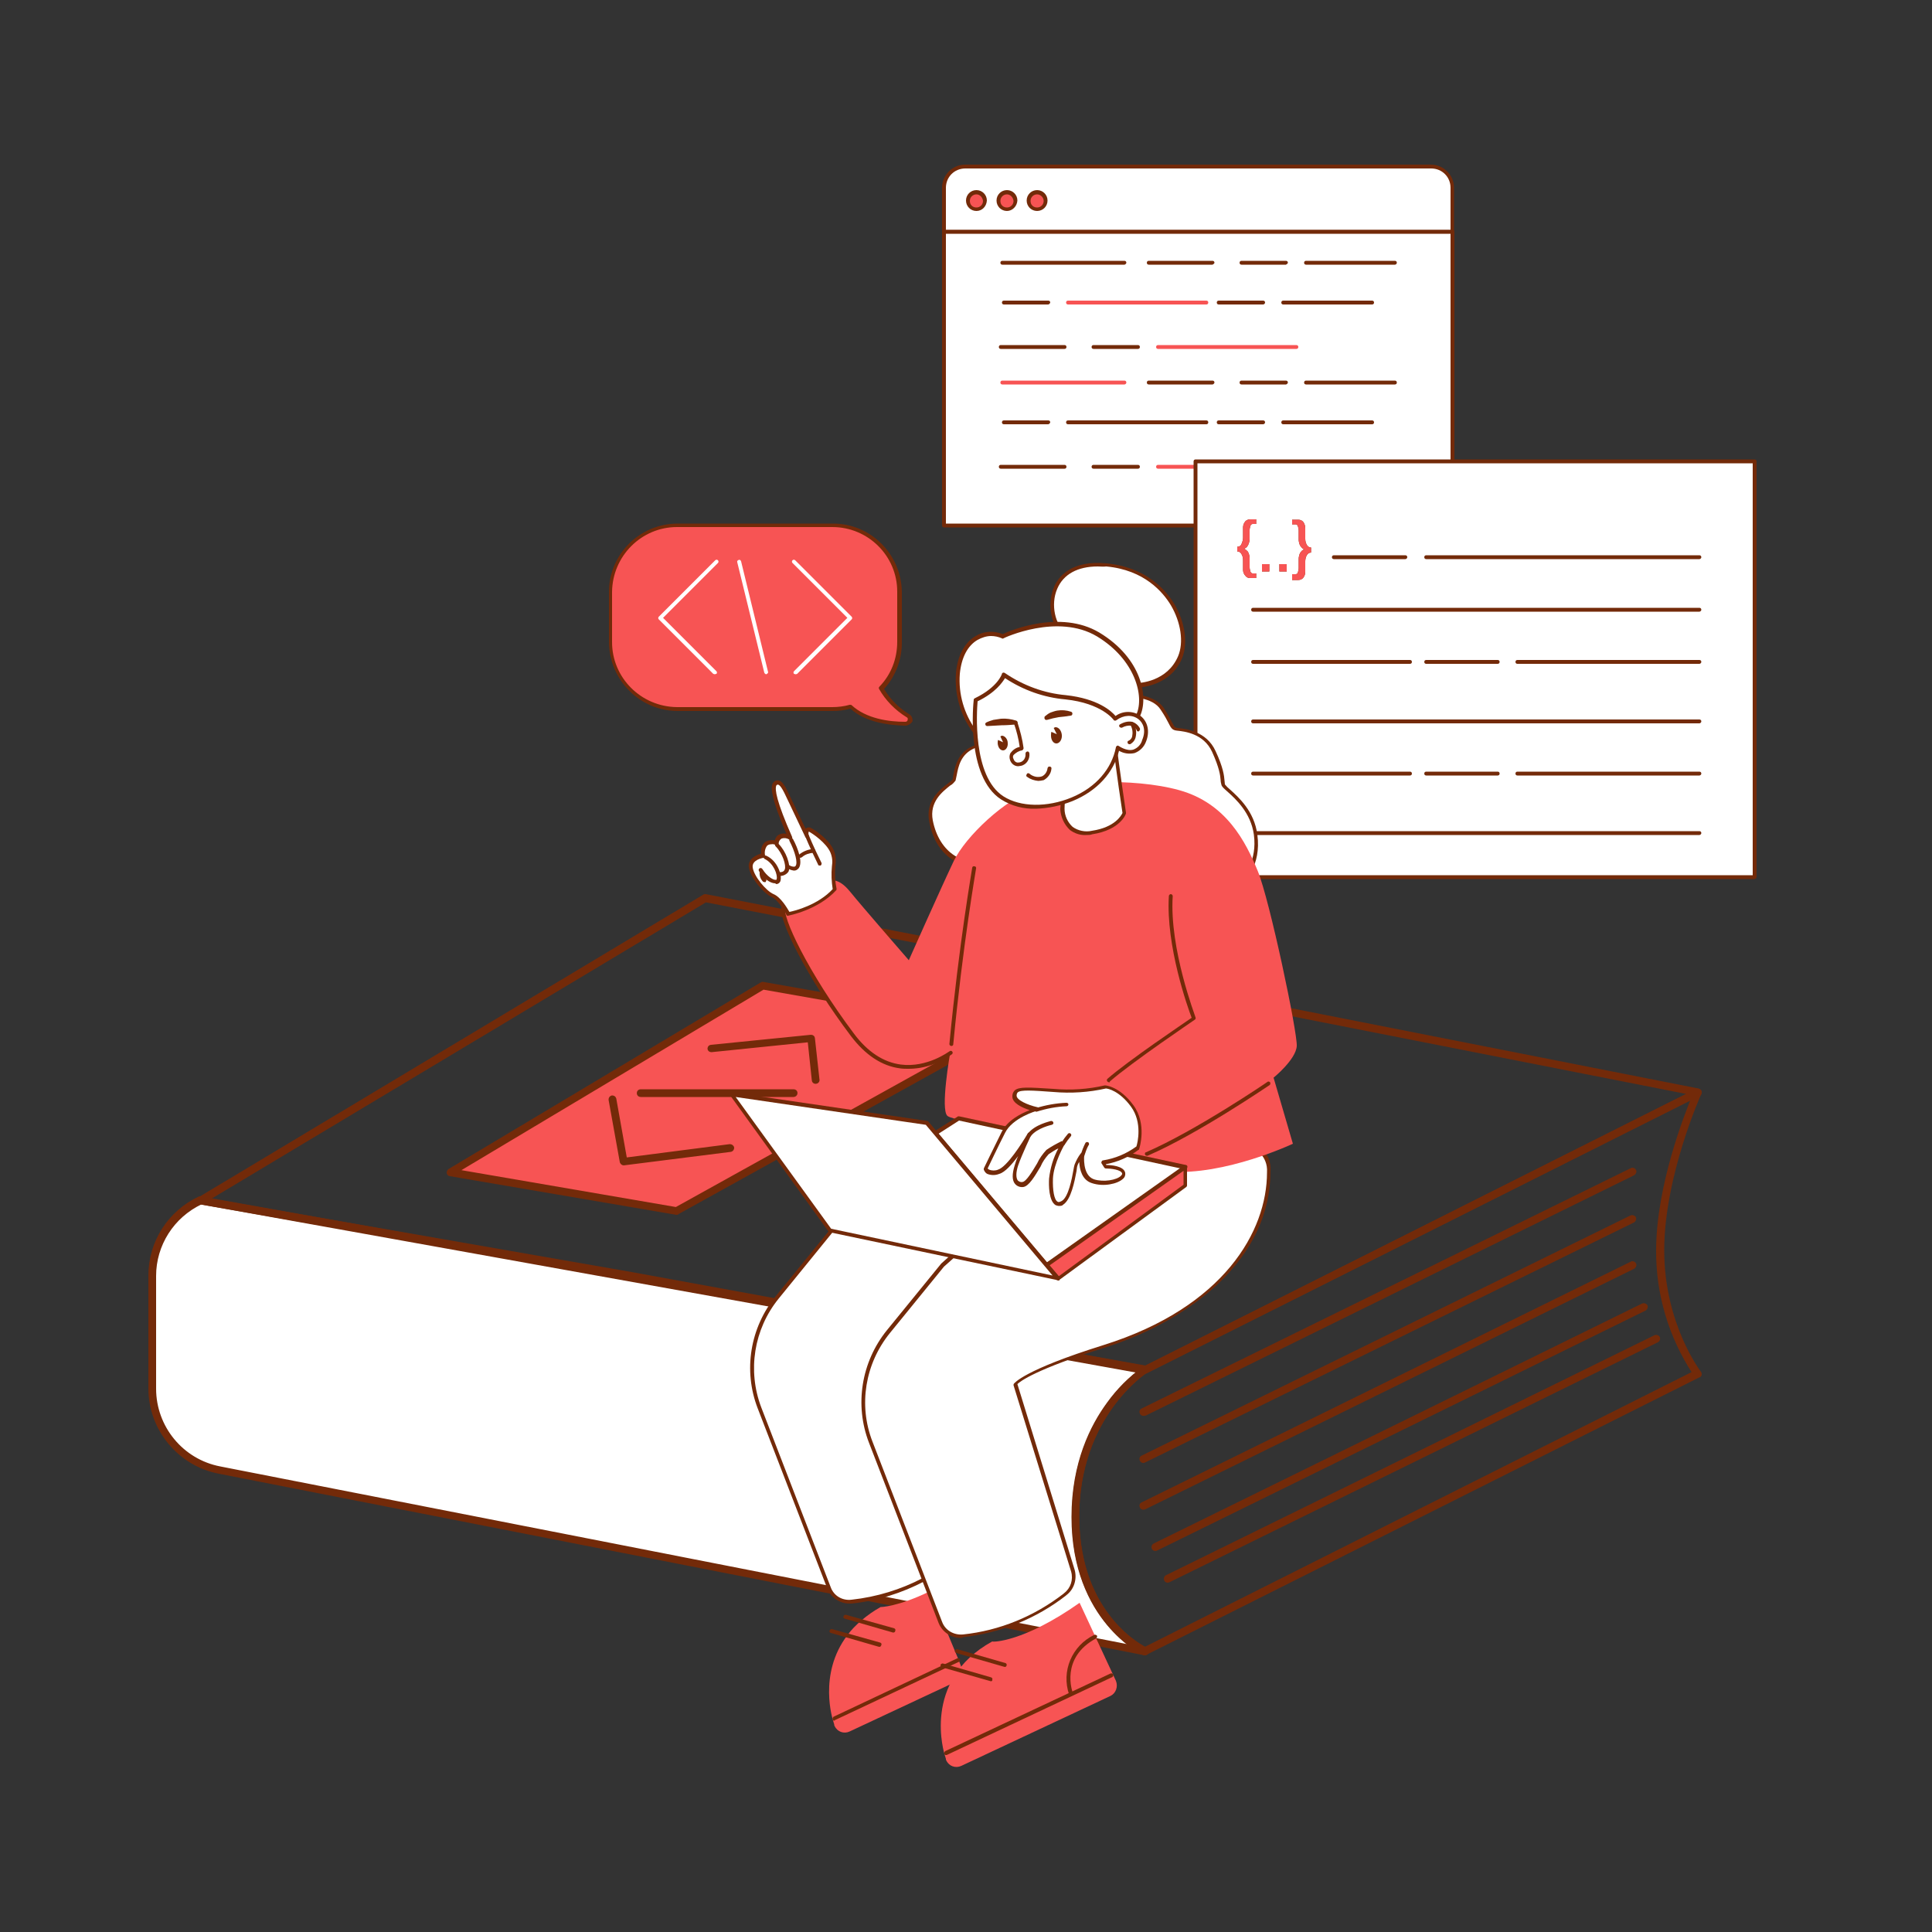 <svg transform="scale(1)" version="1.1" id="_x30_272_x5F_Learn_x5F_Programming" xmlns="http://www.w3.org/2000/svg" xmlns:xlink="http://www.w3.org/1999/xlink" x="0px" y="0px" viewBox="0 0 500 500" xml:space="preserve" class="show_show__wrapper__graphic__5Waiy "><rect x="0" y="0" width="500" height="500" fill="#333333" stroke="none"/><title>React</title><style type="text/css">
	.st0{fill:#FFFFFF;}
	.st1{fill:#732A09;}
	.st2{fill:#F75454;}
	.st3{fill:none;stroke:#732A09;stroke-linecap:round;stroke-linejoin:round;}
</style><g id="code"><path class="st0" d="M375.8,48.6v11.3H244.3V48.6c0-3,2.5-5.5,5.5-5.5h120.5C373.4,43.1,375.8,45.6,375.8,48.6z"></path><path class="st1" d="M375.8,60.5H244.3c-0.3,0-0.5-0.2-0.5-0.5V48.6c0-3.3,2.7-6,6-6h120.5c3.3,0,6,2.7,6,6v11.3
		C376.3,60.2,376.1,60.4,375.8,60.5z M244.8,59.5h130.6V48.6c0-2.8-2.2-5-5-5H249.8c-2.8,0-5,2.2-5,5V59.5z"></path><rect class="st0" x="244.3" y="59.9" width="131.6" height="76"></rect><path class="st1" d="M375.8,136.5H244.3c-0.3,0-0.5-0.2-0.5-0.5V60c0-0.3,0.2-0.5,0.5-0.5h131.6c0.3,0,0.5,0.2,0.5,0.5v76
		C376.3,136.2,376.1,136.5,375.8,136.5z M244.8,135.5h130.6v-75H244.8V135.5z"></path><path class="st1" d="M291,68.5h-31.6c-0.3,0-0.5-0.2-0.5-0.5c0-0.3,0.2-0.5,0.5-0.5H291c0.3,0,0.5,0.2,0.5,0.5
		C291.5,68.2,291.2,68.5,291,68.5z"></path><path class="st1" d="M313.8,68.5h-16.5c-0.3,0-0.5-0.2-0.5-0.5c0-0.3,0.2-0.5,0.5-0.5h16.5c0.3,0,0.5,0.2,0.5,0.5
		C314.3,68.2,314,68.4,313.8,68.5z"></path><path class="st1" d="M332.8,68.5h-11.5c-0.3,0-0.5-0.2-0.5-0.5c0-0.3,0.2-0.5,0.5-0.5h11.5c0.3,0,0.5,0.2,0.5,0.5
		C333.3,68.2,333,68.4,332.8,68.5z"></path><path class="st1" d="M361,68.5h-23c-0.3,0-0.5-0.2-0.5-0.5c0-0.3,0.2-0.5,0.5-0.5h23c0.3,0,0.5,0.2,0.5,0.5
		C361.5,68.2,361.3,68.5,361,68.5z"></path><path class="st1" d="M275.5,90.3h-16.5c-0.3,0-0.5-0.2-0.5-0.5s0.2-0.5,0.5-0.5h16.5c0.3,0,0.5,0.2,0.5,0.5S275.8,90.3,275.5,90.3z
		"></path><path class="st1" d="M294.5,90.3h-11.5c-0.3,0-0.5-0.2-0.5-0.5s0.2-0.5,0.5-0.5h11.5c0.3,0,0.5,0.2,0.5,0.5S294.8,90.3,294.5,90.3
		L294.5,90.3z"></path><path class="st2" d="M335.5,90.3h-35.8c-0.3,0-0.5-0.2-0.5-0.5s0.2-0.5,0.5-0.5h35.8c0.3,0,0.5,0.2,0.5,0.5S335.8,90.3,335.5,90.3
		L335.5,90.3z"></path><path class="st1" d="M271.2,78.8h-11.4c-0.3,0-0.5-0.2-0.5-0.5s0.2-0.5,0.5-0.5h11.5c0.3,0,0.5,0.2,0.5,0.5
		C271.7,78.6,271.5,78.8,271.2,78.8C271.2,78.8,271.2,78.8,271.2,78.8z"></path><path class="st2" d="M312.2,78.8h-35.8c-0.3,0-0.5-0.2-0.5-0.5s0.2-0.5,0.5-0.5h35.8c0.3,0,0.5,0.2,0.5,0.5
		C312.7,78.6,312.5,78.8,312.2,78.8z"></path><path class="st1" d="M326.9,78.8h-11.5c-0.3,0-0.5-0.2-0.5-0.5s0.2-0.5,0.5-0.5h11.5c0.3,0,0.5,0.2,0.5,0.5S327.1,78.8,326.9,78.8z
		"></path><path class="st1" d="M355.1,78.8h-23c-0.3,0-0.5-0.2-0.5-0.5s0.2-0.5,0.5-0.5h23c0.3,0,0.5,0.2,0.5,0.5S355.4,78.8,355.1,78.8z"></path><path class="st2" d="M291,99.5h-31.6c-0.3,0-0.5-0.2-0.5-0.5s0.2-0.5,0.5-0.5H291c0.3,0,0.5,0.2,0.5,0.5S291.2,99.5,291,99.5z"></path><path class="st1" d="M313.8,99.5h-16.5c-0.3,0-0.5-0.2-0.5-0.5c0-0.3,0.2-0.5,0.5-0.5h16.5c0.3,0,0.5,0.2,0.5,0.5
		C314.3,99.2,314,99.5,313.8,99.5z"></path><path class="st1" d="M332.8,99.5h-11.5c-0.3,0-0.5-0.2-0.5-0.5s0.2-0.5,0.5-0.5h11.5c0.3,0,0.5,0.2,0.5,0.5
		C333.3,99.2,333,99.5,332.8,99.5z"></path><path class="st1" d="M361,99.5h-23c-0.3,0-0.5-0.2-0.5-0.5c0-0.3,0.2-0.5,0.5-0.5h23c0.3,0,0.5,0.2,0.5,0.5S361.3,99.5,361,99.5z"></path><path class="st1" d="M275.5,121.3h-16.5c-0.3,0-0.5-0.2-0.5-0.5c0-0.3,0.2-0.5,0.5-0.5h16.5c0.3,0,0.5,0.2,0.5,0.5
		C276,121.1,275.8,121.3,275.5,121.3z"></path><path class="st1" d="M294.5,121.3h-11.5c-0.3,0-0.5-0.2-0.5-0.5s0.2-0.5,0.5-0.5h11.5c0.3,0,0.5,0.2,0.5,0.5
		C295,121.1,294.8,121.3,294.5,121.3z"></path><path class="st2" d="M335.5,121.3h-35.8c-0.3,0-0.5-0.2-0.5-0.5c0-0.3,0.2-0.5,0.5-0.5h35.8c0.3,0,0.5,0.2,0.5,0.5
		C336.1,121.1,335.8,121.3,335.5,121.3C335.6,121.3,335.5,121.3,335.5,121.3z"></path><path class="st1" d="M271.2,109.8h-11.4c-0.3,0-0.5-0.2-0.5-0.5s0.2-0.5,0.5-0.5h11.5c0.3,0,0.5,0.2,0.5,0.5
		C271.7,109.6,271.5,109.8,271.2,109.8C271.2,109.8,271.2,109.8,271.2,109.8z"></path><path class="st1" d="M312.2,109.8h-35.8c-0.3,0-0.5-0.2-0.5-0.5s0.2-0.5,0.5-0.5h35.8c0.3,0,0.5,0.2,0.5,0.5
		C312.7,109.6,312.5,109.8,312.2,109.8z"></path><path class="st1" d="M326.9,109.8h-11.5c-0.3,0-0.5-0.2-0.5-0.5s0.2-0.5,0.5-0.5h11.5c0.3,0,0.5,0.2,0.5,0.5
		S327.1,109.8,326.9,109.8z"></path><path class="st1" d="M355.1,109.8h-23c-0.3,0-0.5-0.2-0.5-0.5s0.2-0.5,0.5-0.5h23c0.3,0,0.5,0.2,0.5,0.5S355.4,109.8,355.1,109.8z"></path><circle class="st2" cx="252.7" cy="52" r="2.2"></circle><path class="st1" d="M252.7,54.6c-1.5,0-2.7-1.2-2.7-2.7s1.2-2.7,2.7-2.7c1.5,0,2.7,1.2,2.7,2.7c0,0,0,0,0,0
		C255.3,53.4,254.2,54.6,252.7,54.6z M252.7,50.3c-0.9,0-1.7,0.7-1.7,1.7s0.7,1.7,1.7,1.7c0.9,0,1.7-0.7,1.7-1.7c0,0,0,0,0,0
		C254.3,51.1,253.6,50.3,252.7,50.3z"></path><ellipse class="st2" transform="matrix(0.23 -0.973 0.973 0.23 150.107 293.618)" cx="260.6" cy="52" rx="2.2" ry="2.2"></ellipse><path class="st1" d="M260.6,54.6c-1.5,0-2.7-1.2-2.7-2.7s1.2-2.7,2.7-2.7c1.5,0,2.7,1.2,2.7,2.7c0,0,0,0,0,0
		C263.2,53.4,262,54.6,260.6,54.6z M260.6,50.3c-0.9,0-1.7,0.7-1.7,1.7s0.7,1.7,1.7,1.7c0.9,0,1.7-0.7,1.7-1.7c0,0,0,0,0,0
		C262.2,51.1,261.5,50.3,260.6,50.3z"></path><circle class="st2" cx="268.4" cy="52" r="2.2"></circle><path class="st1" d="M268.4,54.6c-1.5,0-2.7-1.2-2.7-2.7c0-1.5,1.2-2.7,2.7-2.7s2.7,1.2,2.7,2.7c0,0,0,0,0,0
		C271.1,53.4,269.9,54.6,268.4,54.6z M268.4,50.3c-0.9,0-1.7,0.7-1.7,1.7s0.7,1.7,1.7,1.7c0.9,0,1.7-0.7,1.7-1.7c0,0,0,0,0,0
		C270.1,51.1,269.3,50.3,268.4,50.3z"></path></g><g id="code-2"><rect class="st0" x="309.4" y="119.4" width="144.7" height="107.6"></rect><path class="st1" d="M454.1,227.5H309.4c-0.3,0-0.5-0.2-0.5-0.5V119.4c0-0.3,0.2-0.5,0.5-0.5h144.7c0.3,0,0.5,0.2,0.5,0.5v107.6
		C454.6,227.2,454.4,227.4,454.1,227.5C454.1,227.5,454.1,227.5,454.1,227.5z M309.9,226.5h143.7V119.9H309.9L309.9,226.5z"></path><path class="st1" d="M320.3,141.5c0.2,0,0.5-0.1,0.6-0.2c0.2-0.1,0.3-0.3,0.4-0.5c0.2-0.5,0.4-1,0.4-1.6v-2.7
		c0-0.6,0.2-1.1,0.6-1.6c0.3-0.3,0.8-0.5,1.2-0.5h1.6v1.2h-0.9c-0.3,0-0.5,0.2-0.6,0.5c-0.1,0.4-0.2,0.7-0.2,1.1v2.4
		c0,0.3-0.1,0.7-0.2,1c-0.1,0.3-0.2,0.5-0.4,0.8c-0.2,0.3-0.5,0.5-0.9,0.6l0,0c0.1,0,0.3,0.1,0.4,0.2c0.2,0.1,0.3,0.3,0.5,0.4
		c0.2,0.2,0.3,0.5,0.4,0.7c0.1,0.4,0.2,0.7,0.2,1.1v2.4c0,0.4,0.1,0.7,0.2,1.1c0.1,0.3,0.3,0.5,0.6,0.5h0.9v1.2h-1.6
		c-0.5,0-0.9-0.2-1.2-0.6c-0.4-0.4-0.6-1-0.6-1.5V145c0-0.6-0.1-1.1-0.4-1.6c-0.2-0.4-0.6-0.7-1.1-0.7V141.5z"></path><path class="st1" d="M326.6,146h1.9v1.9h-1.9V146z"></path><path class="st1" d="M331.1,146h1.9v1.9h-1.9V146z"></path><path class="st1" d="M334.4,148.6h0.9c0.3,0,0.6-0.2,0.6-0.5c0.1-0.3,0.2-0.7,0.2-1.1v-2.4c0-0.4,0.1-0.7,0.2-1.1
		c0.1-0.3,0.2-0.5,0.4-0.7c0.2-0.3,0.5-0.5,0.8-0.6l0,0l-0.3-0.2c-0.2-0.1-0.3-0.3-0.5-0.5c-0.2-0.2-0.3-0.5-0.4-0.7
		c-0.1-0.4-0.2-0.7-0.2-1.1v-2.4c0-0.4-0.1-0.7-0.2-1.1c-0.1-0.3-0.3-0.5-0.6-0.5h-0.9v-1.2h1.6c0.5,0,1,0.2,1.3,0.6
		c0.3,0.4,0.5,1,0.5,1.6v2.7c0,0.6,0.1,1.1,0.4,1.6c0.2,0.4,0.6,0.7,1.1,0.7v1.3c-0.5,0-0.9,0.3-1.1,0.7c-0.3,0.5-0.4,1.1-0.4,1.6
		v2.7c0,0.6-0.2,1.1-0.5,1.5c-0.3,0.4-0.8,0.6-1.3,0.6h-1.6L334.4,148.6z"></path><path class="st2" d="M320.3,141.5c0.2,0,0.5-0.1,0.6-0.2c0.2-0.1,0.3-0.3,0.4-0.5c0.2-0.5,0.4-1,0.4-1.6v-2.7
		c0-0.6,0.2-1.1,0.6-1.6c0.3-0.3,0.8-0.5,1.2-0.5h1.6v1.2h-0.9c-0.3,0-0.5,0.2-0.6,0.5c-0.1,0.4-0.2,0.7-0.2,1.1v2.4
		c0,0.3-0.1,0.7-0.2,1c-0.1,0.3-0.2,0.5-0.4,0.8c-0.2,0.3-0.5,0.5-0.9,0.6l0,0c0.1,0,0.3,0.1,0.4,0.2c0.2,0.1,0.3,0.3,0.5,0.4
		c0.2,0.2,0.3,0.5,0.4,0.7c0.1,0.4,0.2,0.7,0.2,1.1v2.4c0,0.4,0.1,0.7,0.2,1.1c0.1,0.3,0.3,0.5,0.6,0.5h0.9v1.2h-1.6
		c-0.5,0-0.9-0.2-1.2-0.6c-0.4-0.4-0.6-1-0.6-1.5V145c0-0.6-0.1-1.1-0.4-1.6c-0.2-0.4-0.6-0.7-1.1-0.7V141.5z"></path><path class="st2" d="M326.6,146h1.9v1.9h-1.9V146z"></path><path class="st2" d="M331.1,146h1.9v1.9h-1.9V146z"></path><path class="st2" d="M334.4,148.6h0.9c0.3,0,0.6-0.2,0.6-0.5c0.1-0.3,0.2-0.7,0.2-1.1v-2.4c0-0.4,0.1-0.7,0.2-1.1
		c0.1-0.3,0.2-0.5,0.4-0.7c0.2-0.3,0.5-0.5,0.8-0.6l0,0l-0.3-0.2c-0.2-0.1-0.3-0.3-0.5-0.5c-0.2-0.2-0.3-0.5-0.4-0.7
		c-0.1-0.4-0.2-0.7-0.2-1.1v-2.4c0-0.4-0.1-0.7-0.2-1.1c-0.1-0.3-0.3-0.5-0.6-0.5h-0.9v-1.2h1.6c0.5,0,1,0.2,1.3,0.6
		c0.3,0.4,0.5,1,0.5,1.6v2.7c0,0.6,0.1,1.1,0.4,1.6c0.2,0.4,0.6,0.7,1.1,0.7v1.3c-0.5,0-0.9,0.3-1.1,0.7c-0.3,0.5-0.4,1.1-0.4,1.6
		v2.7c0,0.6-0.2,1.1-0.5,1.5c-0.3,0.4-0.8,0.6-1.3,0.6h-1.6L334.4,148.6z"></path><path class="st1" d="M363.7,144.7h-18.5c-0.3,0-0.5-0.2-0.5-0.5s0.2-0.5,0.5-0.5h18.5c0.3,0,0.5,0.2,0.5,0.5
		C364.2,144.5,363.9,144.7,363.7,144.7z"></path><path class="st1" d="M387.6,171.8h-18.5c-0.3,0-0.5-0.2-0.5-0.5c0-0.3,0.2-0.5,0.5-0.5h18.5c0.3,0,0.5,0.2,0.5,0.5
		S387.9,171.8,387.6,171.8L387.6,171.8z"></path><path class="st1" d="M439.8,171.8h-47.1c-0.3,0-0.5-0.2-0.5-0.5s0.2-0.5,0.5-0.5h47.1c0.3,0,0.5,0.2,0.5,0.5S440,171.8,439.8,171.8
		z"></path><path class="st1" d="M439.8,144.7h-70.7c-0.3,0-0.5-0.2-0.5-0.5c0-0.3,0.2-0.5,0.5-0.5h70.7c0.3,0,0.5,0.2,0.5,0.5
		S440,144.7,439.8,144.7z"></path><path class="st1" d="M439.8,158.3H324.3c-0.3,0-0.5-0.2-0.5-0.5c0-0.3,0.2-0.5,0.5-0.5h115.5c0.3,0,0.5,0.2,0.5,0.5
		S440,158.3,439.8,158.3z"></path><path class="st1" d="M364.9,171.8h-40.6c-0.3,0-0.5-0.2-0.5-0.5c0-0.3,0.2-0.5,0.5-0.5h40.6c0.3,0,0.5,0.2,0.5,0.5
		S365.2,171.8,364.9,171.8L364.9,171.8z"></path><path class="st1" d="M387.6,200.7h-18.5c-0.3,0-0.5-0.2-0.5-0.5c0-0.3,0.2-0.5,0.5-0.5h18.5c0.3,0,0.5,0.2,0.5,0.5
		S387.9,200.7,387.6,200.7L387.6,200.7z"></path><path class="st1" d="M439.8,200.7h-47.1c-0.3,0-0.5-0.2-0.5-0.5s0.2-0.5,0.5-0.5h47.1c0.3,0,0.5,0.2,0.5,0.5S440,200.7,439.8,200.7
		z"></path><path class="st1" d="M439.8,187.2H324.3c-0.3,0-0.5-0.2-0.5-0.5c0-0.3,0.2-0.5,0.5-0.5h115.5c0.3,0,0.5,0.2,0.5,0.5
		S440,187.2,439.8,187.2z"></path><path class="st1" d="M364.9,200.7h-40.6c-0.3,0-0.5-0.2-0.5-0.5c0-0.3,0.2-0.5,0.5-0.5h40.6c0.3,0,0.5,0.2,0.5,0.5
		S365.2,200.7,364.9,200.7L364.9,200.7z"></path><path class="st1" d="M439.8,216.1H324.3c-0.3,0-0.5-0.2-0.5-0.5c0-0.3,0.2-0.5,0.5-0.5h115.5c0.3,0,0.5,0.2,0.5,0.5
		S440,216.1,439.8,216.1z"></path></g><g id="book"><path class="st0" d="M296.3,427.9c-0.1,0-0.1,0-0.2,0c-0.2-0.1-18.3-8.6-18.3-35.3c0-14,4.9-23.6,9.1-29.3c2.5-3.5,5.6-6.6,9.1-9.1
		l143.1-71.9c0.2-0.1,0.4-0.1,0.6,0.1c0.2,0.1,0.2,0.4,0.1,0.6c-0.1,0.2-9.6,21.4-9.6,40.6s9.5,31.6,9.6,31.7
		c0.1,0.1,0.1,0.3,0.1,0.4c0,0.1-0.1,0.3-0.3,0.3l-143.1,71.8C296.5,427.8,296.4,427.9,296.3,427.9z M438.4,283.7l-141.9,71.2
		c-0.1,0.1-17.7,11.4-17.7,37.6c0,13.6,4.8,22.3,8.8,27.1c2.4,2.9,5.3,5.4,8.6,7.2l142.3-71.5c-6.2-9.5-9.5-20.5-9.4-31.9
		C429.2,306.8,436.4,288.6,438.4,283.7z"></path><path class="st0" d="M296.3,355L296.3,355l-133.1-24.4L51.8,311.2c-0.2,0-0.4-0.2-0.4-0.4c0-0.2,0.1-0.4,0.2-0.5l130.6-78.3
		c0.1-0.1,0.2-0.1,0.4-0.1l118.4,23l138.5,27.3c0.3,0.1,0.5,0.3,0.4,0.6c0,0.2-0.1,0.3-0.3,0.4l-143.1,71.8
		C296.5,355,296.4,355,296.3,355z M53.3,310.5l110.1,19.2L296.3,354l141.6-71.1l-137.1-27l-118.2-22.9L53.3,310.5z"></path><path class="st0" d="M296.3,427.4L56.8,380.5c-10.1-2-17.4-10.8-17.4-21.1v-29.2c0-8.4,4.9-16,12.5-19.5l0,0l244.4,43.8
		c0,0-18,11.3-18,38S296.3,427.4,296.3,427.4z"></path><path class="st0" d="M296.3,427.9L296.3,427.9L56.7,380.9c-10.3-2-17.8-11.1-17.8-21.6v-29.2c0-8.6,5-16.4,12.8-20
		c0.1,0,0.1,0,0.2,0l244.5,43.8c0.2,0,0.4,0.2,0.4,0.4c0,0.2,0,0.4-0.2,0.5c-0.2,0.1-17.8,11.5-17.8,37.6s17.5,34.3,17.7,34.4
		c0.3,0.1,0.5,0.3,0.4,0.6C296.9,427.7,296.6,427.9,296.3,427.9z M52,311.2c-7.4,3.5-12.1,10.9-12.1,19v29.2c0,10,7.1,18.7,17,20.6
		l236.8,46.4c-5-3.4-15.8-13.2-15.8-33.8c0-23,13.4-34.8,17.2-37.7L52,311.2z"></path><polygon class="st0" points="116.6,303.4 197.4,255.1 260.3,266.2 175.1,313.4 	"></polygon><path class="st0" d="M175.1,313.9L175.1,313.9l-58.6-10c-0.2,0-0.4-0.2-0.4-0.4c0-0.2,0.1-0.4,0.2-0.5l80.8-48.3
		c0.1-0.1,0.2-0.1,0.3-0.1l62.9,11.1c0.2,0,0.4,0.2,0.4,0.4c0,0.2-0.1,0.4-0.2,0.5l-85.2,47.2C175.3,313.9,175.2,313.9,175.1,313.9z
		 M118,303.1l57,9.8l83.8-46.5l-61.3-10.8L118,303.1z"></path><path class="st0" d="M161.4,301.1c-0.2,0-0.4-0.2-0.5-0.4l-2.9-16.1c0-0.3,0.1-0.5,0.4-0.6c0.3,0,0.5,0.1,0.6,0.4l2.8,15.7
		l27.1-3.5c0.3,0,0.5,0.2,0.6,0.4c0,0.3-0.1,0.5-0.4,0.6c0,0,0,0,0,0L161.4,301.1L161.4,301.1z"></path><path class="st0" d="M205.4,283.4h-39.6c-0.3,0-0.5-0.2-0.5-0.5c0-0.3,0.2-0.5,0.5-0.5h39.6c0.3,0,0.5,0.2,0.5,0.5
		S205.6,283.4,205.4,283.4z"></path><path class="st0" d="M211.1,280c-0.3,0-0.5-0.2-0.5-0.4l-1.1-10.4l-25.4,2.6c-0.3,0-0.5-0.2-0.5-0.4c0,0,0,0,0,0
		c0-0.3,0.2-0.5,0.4-0.5c0,0,0,0,0,0l25.9-2.6c0.3,0,0.5,0.2,0.5,0.4c0,0,0,0,0,0l1.2,10.9C211.6,279.7,211.4,280,211.1,280
		L211.1,280z"></path><path class="st0" d="M296,365.9c-0.3,0.1-0.5-0.1-0.6-0.4c-0.1-0.3,0.1-0.5,0.4-0.6l126.4-62.1c0.2-0.2,0.5-0.1,0.7,0.1
		c0.2,0.2,0.1,0.5-0.1,0.7c0,0-0.1,0-0.1,0.1l-126.4,62.2C296.1,365.9,296.1,365.9,296,365.9z"></path><path class="st0" d="M296,378.1c-0.3,0.1-0.5-0.1-0.6-0.4c-0.1-0.3,0.1-0.5,0.4-0.6l126.4-62.1c0.2-0.1,0.5,0,0.7,0.2
		c0.1,0.2,0,0.5-0.2,0.7L296.2,378C296.1,378,296.1,378.1,296,378.1z"></path><path class="st0" d="M296,390.2c-0.3,0.1-0.5-0.1-0.6-0.4c-0.1-0.3,0.1-0.5,0.4-0.6L422.2,327c0.2-0.2,0.5-0.1,0.7,0.1
		c0.2,0.2,0.1,0.5-0.1,0.7c0,0-0.1,0-0.1,0.1l-126.4,62.2C296.1,390.2,296.1,390.2,296,390.2z"></path><path class="st0" d="M299,400.9c-0.3,0-0.5-0.2-0.5-0.5c0-0.2,0.1-0.4,0.3-0.5l126.4-62.1c0.2-0.1,0.5,0,0.7,0.2
		c0.1,0.2,0,0.5-0.2,0.7l-126.4,62.1C299.2,400.9,299.1,400.9,299,400.9z"></path><path class="st0" d="M302.2,409.1c-0.3,0-0.5-0.2-0.5-0.5c0-0.2,0.1-0.4,0.3-0.5L428.4,346c0.2-0.1,0.6,0,0.7,0.2
		c0.1,0.2,0,0.6-0.2,0.7l0,0l-126.4,62.1C302.3,409.1,302.2,409.1,302.2,409.1z"></path><path class="st1" d="M296.3,427.9c-0.1,0-0.1,0-0.2,0c-0.2-0.1-18.3-8.6-18.3-35.3c0-14,4.9-23.6,9.1-29.3c2.5-3.5,5.6-6.6,9.1-9.1
		l143.1-71.9c0.2-0.1,0.4-0.1,0.6,0.1c0.2,0.1,0.2,0.4,0.1,0.6c-0.1,0.2-9.6,21.4-9.6,40.6s9.5,31.6,9.6,31.7
		c0.1,0.1,0.1,0.3,0.1,0.4c0,0.1-0.1,0.3-0.3,0.3l-143.1,71.8C296.5,427.8,296.4,427.9,296.3,427.9z M438.4,283.7l-141.9,71.2
		c-0.1,0.1-17.7,11.4-17.7,37.6c0,13.6,4.8,22.3,8.8,27.1c2.4,2.9,5.3,5.4,8.6,7.2l142.3-71.5c-6.2-9.5-9.5-20.5-9.4-31.9
		C429.2,306.8,436.4,288.6,438.4,283.7z"></path><path class="st1" d="M296.3,355L296.3,355l-133.1-24.4L51.8,311.2c-0.2,0-0.4-0.2-0.4-0.4c0-0.2,0.1-0.4,0.2-0.5l130.6-78.3
		c0.1-0.1,0.2-0.1,0.4-0.1l118.4,23l138.5,27.3c0.3,0.1,0.5,0.3,0.4,0.6c0,0.2-0.1,0.3-0.3,0.4l-143.1,71.8
		C296.5,355,296.4,355,296.3,355z M53.3,310.5l110.1,19.2L296.3,354l141.6-71.1l-137.1-27l-118.2-22.9L53.3,310.5z"></path><path class="st0" d="M296.3,427.4L56.8,380.5c-10.1-2-17.4-10.8-17.4-21.1v-29.2c0-8.4,4.9-16,12.5-19.5l0,0l244.4,43.8
		c0,0-18,11.3-18,38S296.3,427.4,296.3,427.4z"></path><path class="st1" d="M296.3,427.9L296.3,427.9L56.7,380.9c-10.3-2-17.8-11.1-17.8-21.6v-29.2c0-8.6,5-16.4,12.8-20
		c0.1,0,0.1,0,0.2,0l244.5,43.8c0.2,0,0.4,0.2,0.4,0.4c0,0.2,0,0.4-0.2,0.5c-0.2,0.1-17.8,11.5-17.8,37.6s17.5,34.3,17.7,34.4
		c0.3,0.1,0.5,0.3,0.4,0.6C296.9,427.7,296.6,427.9,296.3,427.9z M52,311.2c-7.4,3.5-12.1,10.9-12.1,19v29.2c0,10,7.1,18.7,17,20.6
		l236.8,46.4c-5-3.4-15.8-13.2-15.8-33.8c0-23,13.4-34.8,17.2-37.7L52,311.2z"></path><polygon class="st2" points="116.6,303.4 197.4,255.1 260.3,266.2 175.1,313.4 	"></polygon><path class="st1" d="M175.1,313.9L175.1,313.9l-58.6-10c-0.2,0-0.4-0.2-0.4-0.4c0-0.2,0.1-0.4,0.2-0.5l80.8-48.3
		c0.1-0.1,0.2-0.1,0.3-0.1l62.9,11.1c0.2,0,0.4,0.2,0.4,0.4c0,0.2-0.1,0.4-0.2,0.5l-85.2,47.2C175.3,313.9,175.2,313.9,175.1,313.9z
		 M118,303.1l57,9.8l83.8-46.5l-61.3-10.8L118,303.1z"></path><path class="st1" d="M161.4,301.1c-0.2,0-0.4-0.2-0.5-0.4l-2.9-16.1c0-0.3,0.1-0.5,0.4-0.6c0.3,0,0.5,0.1,0.6,0.4l2.8,15.7
		l27.1-3.5c0.3,0,0.5,0.2,0.6,0.4c0,0.3-0.1,0.5-0.4,0.6c0,0,0,0,0,0L161.4,301.1L161.4,301.1z"></path><path class="st1" d="M205.4,283.4h-39.6c-0.3,0-0.5-0.2-0.5-0.5c0-0.3,0.2-0.5,0.5-0.5h39.6c0.3,0,0.5,0.2,0.5,0.5
		S205.6,283.4,205.4,283.4z"></path><path class="st1" d="M211.1,280c-0.3,0-0.5-0.2-0.5-0.4l-1.1-10.4l-25.4,2.6c-0.3,0-0.5-0.2-0.5-0.4c0,0,0,0,0,0
		c0-0.3,0.2-0.5,0.4-0.5c0,0,0,0,0,0l25.9-2.6c0.3,0,0.5,0.2,0.5,0.4c0,0,0,0,0,0l1.2,10.9C211.6,279.7,211.4,280,211.1,280
		L211.1,280z"></path><path class="st1" d="M296,365.9c-0.3,0.1-0.5-0.1-0.6-0.4c-0.1-0.3,0.1-0.5,0.4-0.6l126.4-62.1c0.2-0.2,0.5-0.1,0.7,0.1
		c0.2,0.2,0.1,0.5-0.1,0.7c0,0-0.1,0-0.1,0.1l-126.4,62.2C296.1,365.9,296.1,365.9,296,365.9z"></path><path class="st1" d="M296,378.1c-0.3,0.1-0.5-0.1-0.6-0.4c-0.1-0.3,0.1-0.5,0.4-0.6l126.4-62.1c0.2-0.1,0.5,0,0.7,0.2
		c0.1,0.2,0,0.5-0.2,0.7L296.2,378C296.1,378,296.1,378.1,296,378.1z"></path><path class="st1" d="M296,390.2c-0.3,0.1-0.5-0.1-0.6-0.4c-0.1-0.3,0.1-0.5,0.4-0.6L422.2,327c0.2-0.2,0.5-0.1,0.7,0.1
		c0.2,0.2,0.1,0.5-0.1,0.7c0,0-0.1,0-0.1,0.1l-126.4,62.2C296.1,390.2,296.1,390.2,296,390.2z"></path><path class="st1" d="M299,400.9c-0.3,0-0.5-0.2-0.5-0.5c0-0.2,0.1-0.4,0.3-0.5l126.4-62.1c0.2-0.1,0.5,0,0.7,0.2
		c0.1,0.2,0,0.5-0.2,0.7l-126.4,62.1C299.2,400.9,299.1,400.9,299,400.9z"></path><path class="st1" d="M302.2,409.1c-0.3,0-0.5-0.2-0.5-0.5c0-0.2,0.1-0.4,0.3-0.5L428.4,346c0.2-0.1,0.6,0,0.7,0.2
		c0.1,0.2,0,0.6-0.2,0.7l0,0l-126.4,62.1C302.3,409.1,302.2,409.1,302.2,409.1z"></path><path class="st3" d="M296.3,427.9c-0.1,0-0.1,0-0.2,0c-0.2-0.1-18.3-8.6-18.3-35.3c0-14,4.9-23.6,9.1-29.3c2.5-3.5,5.6-6.6,9.1-9.1
		l143.1-71.9c0.2-0.1,0.4-0.1,0.6,0.1c0.2,0.1,0.2,0.4,0.1,0.6c-0.1,0.2-9.6,21.4-9.6,40.6s9.5,31.6,9.6,31.7
		c0.1,0.1,0.1,0.3,0.1,0.4c0,0.1-0.1,0.3-0.3,0.3l-143.1,71.8C296.5,427.8,296.4,427.9,296.3,427.9z M438.4,283.7l-141.9,71.2
		c-0.1,0.1-17.7,11.4-17.7,37.6c0,13.6,4.8,22.3,8.8,27.1c2.4,2.9,5.3,5.4,8.6,7.2l142.3-71.5c-6.2-9.5-9.5-20.5-9.4-31.9
		C429.2,306.8,436.4,288.6,438.4,283.7z"></path><path class="st3" d="M296.3,355L296.3,355l-133.1-24.4L51.8,311.2c-0.2,0-0.4-0.2-0.4-0.4c0-0.2,0.1-0.4,0.2-0.5l130.6-78.3
		c0.1-0.1,0.2-0.1,0.4-0.1l118.4,23l138.5,27.3c0.3,0.1,0.5,0.3,0.4,0.6c0,0.2-0.1,0.3-0.3,0.4l-143.1,71.8
		C296.5,355,296.4,355,296.3,355z M53.3,310.5l110.1,19.2L296.3,354l141.6-71.1l-137.1-27l-118.2-22.9L53.3,310.5z"></path><path class="st3" d="M296.3,427.4L56.8,380.5c-10.1-2-17.4-10.8-17.4-21.1v-29.2c0-8.4,4.9-16,12.5-19.5l0,0l244.4,43.8
		c0,0-18,11.3-18,38S296.3,427.4,296.3,427.4z"></path><path class="st3" d="M296.3,427.9L296.3,427.9L56.7,380.9c-10.3-2-17.8-11.1-17.8-21.6v-29.2c0-8.6,5-16.4,12.8-20
		c0.1,0,0.1,0,0.2,0l244.5,43.8c0.2,0,0.4,0.2,0.4,0.4c0,0.2,0,0.4-0.2,0.5c-0.2,0.1-17.8,11.5-17.8,37.6s17.5,34.3,17.7,34.4
		c0.3,0.1,0.5,0.3,0.4,0.6C296.9,427.7,296.6,427.9,296.3,427.9z M52,311.2c-7.4,3.5-12.1,10.9-12.1,19v29.2c0,10,7.1,18.7,17,20.6
		l236.8,46.4c-5-3.4-15.8-13.2-15.8-33.8c0-23,13.4-34.8,17.2-37.7L52,311.2z"></path><polygon class="st3" points="116.6,303.4 197.4,255.1 260.3,266.2 175.1,313.4 	"></polygon><path class="st3" d="M175.1,313.9L175.1,313.9l-58.6-10c-0.2,0-0.4-0.2-0.4-0.4c0-0.2,0.1-0.4,0.2-0.5l80.8-48.3
		c0.1-0.1,0.2-0.1,0.3-0.1l62.9,11.1c0.2,0,0.4,0.2,0.4,0.4c0,0.2-0.1,0.4-0.2,0.5l-85.2,47.2C175.3,313.9,175.2,313.9,175.1,313.9z
		 M118,303.1l57,9.8l83.8-46.5l-61.3-10.8L118,303.1z"></path><path class="st3" d="M161.4,301.1c-0.2,0-0.4-0.2-0.5-0.4l-2.9-16.1c0-0.3,0.1-0.5,0.4-0.6c0.3,0,0.5,0.1,0.6,0.4l2.8,15.7
		l27.1-3.5c0.3,0,0.5,0.2,0.6,0.4c0,0.3-0.1,0.5-0.4,0.6c0,0,0,0,0,0L161.4,301.1L161.4,301.1z"></path><path class="st3" d="M205.4,283.4h-39.6c-0.3,0-0.5-0.2-0.5-0.5c0-0.3,0.2-0.5,0.5-0.5h39.6c0.3,0,0.5,0.2,0.5,0.5
		S205.6,283.4,205.4,283.4z"></path><path class="st3" d="M211.1,280c-0.3,0-0.5-0.2-0.5-0.4l-1.1-10.4l-25.4,2.6c-0.3,0-0.5-0.2-0.5-0.4c0,0,0,0,0,0
		c0-0.3,0.2-0.5,0.4-0.5c0,0,0,0,0,0l25.9-2.6c0.3,0,0.5,0.2,0.5,0.4c0,0,0,0,0,0l1.2,10.9C211.6,279.7,211.4,280,211.1,280
		L211.1,280z"></path><path class="st3" d="M296,365.9c-0.3,0.1-0.5-0.1-0.6-0.4c-0.1-0.3,0.1-0.5,0.4-0.6l126.4-62.1c0.2-0.2,0.5-0.1,0.7,0.1
		c0.2,0.2,0.1,0.5-0.1,0.7c0,0-0.1,0-0.1,0.1l-126.4,62.2C296.1,365.9,296.1,365.9,296,365.9z"></path><path class="st3" d="M296,378.1c-0.3,0.1-0.5-0.1-0.6-0.4c-0.1-0.3,0.1-0.5,0.4-0.6l126.4-62.1c0.2-0.1,0.5,0,0.7,0.2
		c0.1,0.2,0,0.5-0.2,0.7L296.2,378C296.1,378,296.1,378.1,296,378.1z"></path><path class="st3" d="M296,390.2c-0.3,0.1-0.5-0.1-0.6-0.4c-0.1-0.3,0.1-0.5,0.4-0.6L422.2,327c0.2-0.2,0.5-0.1,0.7,0.1
		c0.2,0.2,0.1,0.5-0.1,0.7c0,0-0.1,0-0.1,0.1l-126.4,62.2C296.1,390.2,296.1,390.2,296,390.2z"></path><path class="st3" d="M299,400.9c-0.3,0-0.5-0.2-0.5-0.5c0-0.2,0.1-0.4,0.3-0.5l126.4-62.1c0.2-0.1,0.5,0,0.7,0.2
		c0.1,0.2,0,0.5-0.2,0.7l-126.4,62.1C299.2,400.9,299.1,400.9,299,400.9z"></path><path class="st3" d="M302.2,409.1c-0.3,0-0.5-0.2-0.5-0.5c0-0.2,0.1-0.4,0.3-0.5L428.4,346c0.2-0.1,0.6,0,0.7,0.2
		c0.1,0.2,0,0.6-0.2,0.7l0,0l-126.4,62.1C302.3,409.1,302.2,409.1,302.2,409.1z"></path></g><g id="character-2"><path class="st2" d="M249.8,434.1l-29.9,14c-1.5,0.7-3.2,0.1-3.9-1.4c-0.1-0.1-0.1-0.3-0.1-0.4l-0.3-1c0,0-4-12,3.7-22.1
		c1-1.4,2.2-2.6,3.6-3.8c1.5-1.3,3.2-2.5,5-3.5c0,0,4.4,0,12.8-4.1l7.4,17.8L249.8,434.1z"></path><path class="st1" d="M215.9,445.3c-0.2,0-0.4-0.1-0.4-0.3c-0.1-0.2,0-0.5,0.2-0.7c0,0,0,0,0,0l32-15.1c0.2-0.1,0.5-0.1,0.7,0.2
		c0.1,0.2,0.1,0.5-0.2,0.7c0,0-0.1,0-0.1,0l-32.1,15.1C216.1,445.3,216,445.3,215.9,445.3z"></path><path class="st1" d="M254.6,415.2L254.6,415.2c-0.3,0-0.5-0.2-0.5-0.5c0-0.3,0.2-0.5,0.5-0.5c0.3,0,0.5,0.2,0.5,0.5
		C255.2,414.9,254.9,415.2,254.6,415.2C254.7,415.2,254.7,415.2,254.6,415.2L254.6,415.2z"></path><path class="st1" d="M231.2,422.5c0,0-0.1,0-0.1,0l-12.5-3.6c-0.3-0.1-0.4-0.3-0.3-0.6c0,0,0,0,0,0c0.1-0.3,0.3-0.4,0.6-0.4
		l12.5,3.5c0.3,0.1,0.4,0.4,0.3,0.6C231.7,422.3,231.5,422.5,231.2,422.5z"></path><path class="st1" d="M227.6,426.2c0,0-0.1,0-0.1,0l-12.5-3.6c-0.3-0.1-0.4-0.3-0.3-0.6c0,0,0,0,0,0c0.1-0.3,0.3-0.4,0.6-0.4
		c0,0,0,0,0,0l12.5,3.5c0.3,0.1,0.4,0.4,0.3,0.6C228,426,227.9,426.2,227.6,426.2z"></path><path class="st0" d="M215.2,318.5l-14.1,17.3c-6.5,8-8.3,18.9-4.6,28.6l18,46.6c0.9,2.4,3.3,3.8,5.9,3.6l0,0
		c6.5-0.7,12.9-2.7,18.7-5.7l13.1-23.4l2.5-65.6L215.2,318.5z"></path><path class="st1" d="M219.8,415c-2.5,0-4.8-1.6-5.7-3.9l-18-46.6c-3.8-9.8-2-20.9,4.7-29.1l14.1-17.3c0.1-0.1,0.2-0.2,0.4-0.2
		l39.5,1.3c0.1,0,0.3,0.1,0.4,0.2c0.1,0.1,0.1,0.2,0.1,0.4l-2.5,65.6c0,0.1,0,0.2-0.1,0.2L239.5,409c0,0.1-0.1,0.1-0.2,0.2
		c-5.9,3.1-12.3,5.1-18.9,5.8C220.2,415,220,415,219.8,415z M215.4,319l-13.9,17.1c-6.4,7.9-8.1,18.6-4.5,28.1l18,46.6
		c0.8,2.2,3,3.5,5.4,3.2c6.4-0.7,12.7-2.6,18.4-5.6l13-23.1l2.5-64.9L215.4,319z"></path><path class="st0" d="M328.2,303.3c0,23.2-21.8,38.6-42.6,45.1s-22.9,9.8-22.9,9.8l14.9,48.2c0.7,2.2-0.1,4.7-1.9,6.1l-0.1,0.1
		c-7.6,5.9-16.7,9.6-26.4,10.7l0,0c-2.5,0.3-4.9-1.2-5.9-3.6l-17.9-46.6c-3.7-9.6-2-20.6,4.6-28.6l14.1-17.2l17.8-15.9l61.8-15.6
		C323.6,296,328.6,298,328.2,303.3z"></path><path class="st1" d="M248.6,423.9c-2.5,0-4.8-1.6-5.7-3.9l-18-46.6c-3.8-9.8-2-20.9,4.6-29.1l14.1-17.3l17.8-15.9
		c0.1-0.1,0.1-0.1,0.2-0.1l61.9-15.7c0.1,0,0.2,0,0.3,0c0,0,5.4,2.2,5,7.8c0,10.8-4.6,20.6-13.6,29.2c-7.5,7-17.9,12.9-29.4,16.5
		c-17.8,5.6-21.8,8.7-22.5,9.4l14.8,48c0.7,2.4-0.1,5.1-2.1,6.6l-0.1,0.1c-7.7,6-16.9,9.7-26.6,10.8
		C249,423.9,248.8,423.9,248.6,423.9z M262,312.1l-17.7,15.7l-14,17.2c-6.4,7.9-8.2,18.6-4.5,28.1l18,46.6c0.8,2.2,3,3.5,5.4,3.3
		c9.5-1,18.5-4.7,26.1-10.6l0.1-0.1c1.7-1.3,2.4-3.5,1.8-5.6l-14.9-48.2c0-0.1,0-0.3,0.1-0.4c0.1-0.1,2.4-3.5,23.2-10
		c31.2-9.8,42.3-29.5,42.3-44.7l0,0c0.3-4.4-3.5-6.4-4.2-6.8L262,312.1z"></path><path class="st0" d="M252.2,193.3l39.5-13.3c0,0,6.8-0.4,9.2,3.5s2.4,4.9,3.4,5.1s7.3,0.1,10,5.8s2,7.3,2.4,8.6s7.3,4.9,8.4,12.9
		s-3.5,11.8-3.5,11.8l-63-4.2c-11.3,2.4-16.2-4.3-17.5-11s5.4-9.5,5.9-10.6S247.2,195.3,252.2,193.3"></path><path class="st1" d="M321.5,228.3L321.5,228.3l-63-4.2c-4.8,1-8.8,0.5-12-1.6s-5.2-5.5-6-9.8c-1.1-5.4,2.8-8.4,4.9-10
		c0.4-0.3,0.8-0.6,1.1-0.9c0.1-0.4,0.2-0.8,0.2-1.1c0.4-2.1,1.1-6.1,5.3-7.7l0,0l39.5-13.3h0.1c0.3,0,7.1-0.4,9.7,3.7
		c1,1.6,1.6,2.8,2,3.5c0.6,1.1,0.7,1.3,1,1.4l0.5,0.1c1.8,0.2,7.4,0.7,9.8,6c2,4.3,2.2,6.4,2.3,7.6c0,0.3,0.1,0.7,0.1,1
		c0.4,0.5,0.8,0.9,1.3,1.3c2.2,2,6.3,5.6,7.1,11.7c1.1,8.2-3.5,12.1-3.7,12.3C321.7,228.2,321.6,228.3,321.5,228.3z M258.5,223
		L258.5,223l62.8,4.2c0.7-0.7,4.1-4.4,3.2-11.2c-0.8-5.7-4.7-9.2-6.8-11.1c-0.9-0.8-1.5-1.3-1.6-1.8c-0.1-0.4-0.2-0.8-0.2-1.2
		c-0.1-1.2-0.3-3.1-2.2-7.3c-2.2-4.8-7.2-5.3-9-5.5c-0.3,0-0.5-0.1-0.6-0.1c-0.8-0.2-1.1-0.7-1.7-1.9c-0.4-0.8-1-1.9-2-3.4
		c-2.1-3.4-8-3.3-8.7-3.3l-39.4,13.2c-3.7,1.5-4.3,4.9-4.7,7c-0.1,0.5-0.2,0.9-0.3,1.4c-0.4,0.5-0.8,1-1.4,1.3c-2,1.6-5.4,4.2-4.5,9
		c0.8,4.1,2.8,7.3,5.6,9.1s6.7,2.4,11.3,1.4L258.5,223z"></path><path class="st2" d="M213.4,228.1c2.5-0.8,4.4-0.1,6.8,2.9s15,17.5,15,17.5s8.5-19.1,11.6-25.6s13.5-16.2,20.7-18.4
		s25.5-3.4,37.7,0s17.2,13.4,20.3,20.9s10.3,41.8,10.1,45.3s-6,8.2-6,8.2l5,17.1c0,0-17.6,8.3-32,7.2s-14.5-5.7-14.5-5.7l-15.9-3.8
		c0,0-25.1-3.3-27-4.9s0.7-16.3,0.7-16.3s-13.8,10.7-25.4-4.7s-19.2-30.8-17.7-33.2S213.4,228.1,213.4,228.1z"></path><path class="st1" d="M235.1,276.6c-0.7,0-1.4,0-2.1-0.1c-4.8-0.6-9.1-3.5-12.8-8.4c-10.9-14.4-19.5-30.9-17.8-33.8
		c0.6-1,2.3-2.3,5.2-3.9c0.2-0.1,0.5,0,0.7,0.2c0.1,0.2,0.1,0.5-0.2,0.7c0,0,0,0,0,0c-3.4,1.9-4.5,3-4.8,3.5
		c-1.2,2,5.9,17,17.7,32.7c3.5,4.7,7.6,7.4,12.1,8c6.9,0.9,12.5-3.4,12.6-3.4c0.2-0.2,0.5-0.2,0.7,0s0.2,0.5,0,0.7c0,0,0,0,0,0
		C243,275.3,239.1,276.6,235.1,276.6z"></path><polygon class="st0" points="306.8,302.1 270.9,327.4 242.1,293.2 248,289.5 	"></polygon><path class="st1" d="M270.9,327.9c-0.1,0-0.3-0.1-0.4-0.2l-28.8-34.2c-0.1-0.1-0.1-0.3-0.1-0.4c0-0.1,0.1-0.3,0.2-0.3l6-3.8
		c0.1-0.1,0.2-0.1,0.4-0.1l58.7,12.6c0.2,0,0.4,0.2,0.4,0.4c0,0.2,0,0.4-0.2,0.5l-35.9,25.4C271.1,327.9,271,327.9,270.9,327.9z
		 M242.9,293.4l28.1,33.4l34.6-24.4L248.2,290L242.9,293.4z"></path><polygon class="st2" points="306.8,302.1 306.8,306.9 274,330.9 273.7,330.8 270.9,327.4 	"></polygon><path class="st1" d="M274,331.4h-0.1l-0.3-0.1c-0.1,0-0.2-0.1-0.3-0.2l-2.9-3.4c-0.1-0.1-0.1-0.3-0.1-0.4c0-0.1,0.1-0.3,0.2-0.3
		l35.9-25.4c0.2-0.1,0.4-0.1,0.5,0c0.2,0.1,0.3,0.3,0.3,0.4v4.8c0,0.2-0.1,0.3-0.2,0.4l-32.8,24C274.2,331.4,274.1,331.4,274,331.4z
		 M271.6,327.5l2.4,2.8l32.3-23.7V303L271.6,327.5z"></path><polygon class="st0" points="273.7,330.8 267.8,329.6 214.8,318.4 189.3,283.2 239.8,290.6 242.1,293.2 270.9,327.4 	"></polygon><path class="st1" d="M273.8,331.3h-0.1l-59-12.4c-0.1,0-0.2-0.1-0.3-0.2l-25.5-35.3c-0.1-0.2-0.1-0.4,0-0.5
		c0.1-0.2,0.3-0.3,0.5-0.2l50.6,7.4c0.1,0,0.2,0.1,0.3,0.2l33.9,40.2c0.1,0.2,0.1,0.4,0,0.6C274.1,331.2,273.9,331.3,273.8,331.3z
		 M215.1,318l57.3,12.1l-32.8-39l-49.2-7.2L215.1,318z"></path><path class="st1" d="M285.6,301.4c-0.2,0-0.4-0.1-0.5-0.3c-0.7-1.7,0-2.6,0.5-2.9c0.2-0.1,0.5,0,0.7,0.2c0.1,0.2,0,0.5-0.2,0.7
		c-0.1,0-0.6,0.4-0.1,1.6c0.1,0.3,0,0.5-0.3,0.7c0,0,0,0,0,0C285.7,301.4,285.6,301.4,285.6,301.4z"></path><path class="st0" d="M285.6,300.9c3.2-0.5,6.3-1.8,8.9-3.8c0,0,2.1-6.1-1.4-10.9s-6.9-4.9-6.9-4.9c-4.4,1-9,1.3-13.5,0.9
		c-8-0.6-10-0.7-10.1,1.4s5.6,3.5,5.6,3.5s-6.5,1.8-8.6,6s-4.6,9.4-4.6,9.4s0.4,1.6,3.4,0.8c3-0.9,8-9.6,8-9.6s-2.4,5-3.4,8
		s-0.5,5.1,1.7,4.9s4.9-7.2,6.4-8.3c1.3-0.9,2.6-1.6,4-2.3c0,0-2.9,4.9-3.1,9s0.7,7.7,3.1,6.3s3.1-8.5,3.5-9.6
		c0.4-1,0.9-1.9,1.5-2.7c0,0-0.8,5.6,2.9,6.8s8.4-0.4,8-2.1s-4.7-1.7-4.7-1.7L285.6,300.9z"></path><path class="st1" d="M274.1,312.1c-0.3,0-0.6-0.1-0.9-0.2c-1.8-1.1-1.8-5.2-1.7-6.9c0.3-2.7,1.1-5.4,2.4-7.8
		c-0.9,0.4-1.7,1-2.5,1.5c-0.9,1-1.6,2-2.1,3.2c-1.5,2.5-3,5.1-4.5,5.3c-0.8,0.1-1.6-0.2-2.1-0.8c-0.8-0.9-0.8-2.6-0.1-4.8
		c0.2-0.7,0.5-1.6,0.9-2.4c-1.6,2.1-3.4,4.2-4.9,4.6c-1,0.4-2.1,0.4-3.1,0c-0.4-0.2-0.7-0.6-0.9-1.1c0-0.1,0-0.2,0-0.3
		c0,0,2.5-5.2,4.6-9.4c1.5-3.1,5.2-4.9,7.3-5.7c-1.9-0.6-4.6-1.8-4.5-3.6c0-0.6,0.2-1.1,0.6-1.5c1.1-1,3.7-0.8,10-0.4
		c4.5,0.4,9,0.1,13.3-0.9c0,0,0.1,0,0.1,0c0.1,0,3.7,0.2,7.3,5.1s1.6,11.1,1.5,11.4c0,0.1-0.1,0.2-0.2,0.2c-2.5,1.9-5.3,3.1-8.4,3.7
		l0.1,0.2c1.1,0,4.5,0.2,4.9,2c0.1,0.6-0.1,1.2-0.6,1.6c-1.4,1.3-5,2.1-8,1.1c-2.6-0.8-3.2-3.6-3.3-5.5c-0.2,0.3-0.4,0.7-0.5,1.1
		c-0.1,0.2-0.1,0.7-0.2,1.3c-0.5,2.6-1.4,7.4-3.5,8.7C275,312,274.6,312.1,274.1,312.1z M275.1,295.5c0.3,0,0.5,0.2,0.5,0.5
		c0,0.1,0,0.2-0.1,0.2c0,0-2.8,4.8-3,8.8c-0.1,3,0.3,5.5,1.2,6c0.1,0.1,0.4,0.2,1.1-0.2c1.7-1,2.6-5.7,3-8c0.1-0.6,0.2-1.1,0.3-1.4
		c0.4-1,0.9-2,1.6-2.9c0.2-0.2,0.5-0.3,0.7-0.1c0.1,0.1,0.2,0.3,0.2,0.5c0,0-0.6,5.2,2.5,6.3c2.5,0.8,5.9,0.2,7-0.9
		c0.2-0.2,0.4-0.5,0.3-0.6c-0.2-1-3-1.3-4.2-1.3c-0.2,0-0.3-0.1-0.4-0.2l-0.7-1.1c-0.1-0.1-0.1-0.3,0-0.5c0.1-0.2,0.2-0.3,0.4-0.3
		c3.1-0.5,6-1.7,8.6-3.6c0.3-0.9,1.6-6.2-1.4-10.3s-6-4.7-6.5-4.7c-4.4,1-9,1.3-13.6,0.9c-5.4-0.4-8.4-0.6-9.2,0.1
		c-0.2,0.2-0.3,0.5-0.3,0.8c-0.1,1.2,3,2.5,5.2,3c0.3,0,0.5,0.2,0.5,0.5s-0.2,0.5-0.5,0.5c-0.1,0-6.3,1.8-8.2,5.7
		c-1.9,3.7-4,8.2-4.5,9.2c0.1,0.1,0.2,0.2,0.4,0.3c0.7,0.3,1.6,0.3,2.3,0c2.3-0.7,6.3-7,7.7-9.4c0.1-0.2,0.5-0.3,0.7-0.2
		c0.2,0.1,0.3,0.4,0.2,0.6c0,0-2.4,5-3.4,7.9c-0.6,1.8-0.6,3.2-0.1,3.9c0.3,0.3,0.8,0.5,1.2,0.4c1-0.1,2.6-2.8,3.8-4.8
		c0.6-1.3,1.4-2.4,2.4-3.5c1.3-0.9,2.6-1.6,4-2.3C275,295.5,275,295.5,275.1,295.5L275.1,295.5z"></path><path class="st1" d="M268.2,287.7c-0.2,0-0.4-0.1-0.5-0.3c-0.1-0.3,0-0.5,0.3-0.6c2.6-0.8,5.3-1.3,8-1.4c0.3,0,0.5,0.2,0.5,0.4
		c0,0,0,0,0,0c0,0.3-0.2,0.5-0.5,0.5c-2.6,0.1-5.2,0.6-7.7,1.4L268.2,287.7z"></path><path class="st1" d="M266.4,294.2c-0.3,0-0.5-0.2-0.5-0.5c0-0.1,0-0.2,0.1-0.3c1.8-2.4,5.8-3.2,6-3.3c0.3,0,0.5,0.1,0.6,0.4
		c0.1,0.3-0.1,0.5-0.4,0.6c0,0,0,0,0,0c0,0-3.8,0.8-5.4,2.9C266.8,294.1,266.6,294.2,266.4,294.2z"></path><path class="st1" d="M275.1,296.5c-0.1,0-0.2,0-0.3-0.1c-0.2-0.1-0.3-0.5-0.1-0.7c0,0,0,0,0,0c0.5-0.8,1.1-1.6,1.7-2.3
		c0.2-0.2,0.5-0.2,0.7,0c0.2,0.2,0.2,0.5,0,0.7c0,0,0,0,0,0c-0.6,0.7-1.1,1.4-1.6,2.2C275.4,296.4,275.2,296.5,275.1,296.5z"></path><path class="st1" d="M280.1,299.5h-0.1c-0.3-0.1-0.4-0.4-0.3-0.6c0.3-1.1,0.7-2.1,1.2-3.1c0.1-0.2,0.4-0.3,0.7-0.2
		c0.2,0.1,0.3,0.4,0.2,0.7c0,0,0,0.1-0.1,0.1c-0.5,0.9-0.8,1.9-1.1,2.8C280.5,299.3,280.3,299.5,280.1,299.5z"></path><path class="st1" d="M296.8,299.1c-0.3,0-0.5-0.2-0.5-0.5c0-0.2,0.1-0.4,0.3-0.4c12.9-5.6,31.3-18.1,31.4-18.2
		c0.2-0.2,0.5-0.1,0.7,0.1c0,0,0,0,0,0c0.1,0.2,0.1,0.5-0.1,0.7c-0.2,0.1-18.6,12.7-31.6,18.3C296.9,299.1,296.8,299.1,296.8,299.1z
		"></path><path class="st1" d="M287,280.1c-0.1,0-0.3-0.1-0.4-0.2c-0.2-0.2-0.2-0.5,0-0.7c5.5-4.8,19.5-14.2,21.8-15.8
		c-1-2.6-6.7-18.6-5.9-31.5c0-0.3,0.3-0.5,0.5-0.5c0.3,0,0.5,0.3,0.5,0.5c0,0,0,0,0,0c-0.9,13.7,5.9,31.2,5.9,31.4
		c0.1,0.2,0,0.5-0.2,0.6c-0.1,0.1-16,10.8-22,16C287.3,280.1,287.2,280.1,287,280.1z"></path><path class="st1" d="M246.2,270.7L246.2,270.7c-0.3,0-0.5-0.3-0.5-0.5c0,0,0,0,0,0c2.5-26.2,5.9-45.4,5.9-45.6
		c0-0.3,0.3-0.5,0.6-0.4c0.3,0,0.5,0.3,0.4,0.6l0,0c0,0.2-3.4,19.4-5.9,45.5C246.7,270.5,246.5,270.7,246.2,270.7z"></path><path class="st2" d="M279.4,414.8l9.4,20.2c0.6,1.5,0,3.2-1.4,3.9l-38.6,18.1c-1.5,0.7-3.2,0.1-3.9-1.4c-0.1-0.1-0.1-0.3-0.1-0.4
		l-0.3-1c0,0-6.3-19.2,12.3-29.4C256.7,425,264.8,425.1,279.4,414.8z"></path><path class="st1" d="M244.8,454.2c-0.2,0-0.4-0.1-0.4-0.3c-0.1-0.2,0-0.5,0.2-0.7c0,0,0,0,0,0l42.8-20.1c0.2-0.1,0.5,0,0.7,0.2
		c0,0,0,0,0,0c0.1,0.2,0,0.5-0.2,0.7c0,0,0,0,0,0L245,454.2C244.9,454.2,244.8,454.2,244.8,454.2z"></path><path class="st1" d="M277.2,438.9c-0.2,0-0.4-0.1-0.5-0.3c-2.1-6.1,0.7-12.7,6.5-15.5c0.2-0.1,0.5,0,0.7,0.2c0,0,0,0,0,0
		c0.1,0.2,0,0.5-0.2,0.7c0,0,0,0,0,0c-9.4,5-6.2,13.9-6,14.2c0.1,0.3,0,0.5-0.3,0.6c0,0,0,0,0,0
		C277.3,438.9,277.3,438.9,277.2,438.9z"></path><path class="st1" d="M260.1,431.4h-0.1l-12.5-3.6c-0.3-0.1-0.4-0.4-0.4-0.6c0.1-0.3,0.4-0.4,0.6-0.4l12.5,3.6
		c0.3,0.1,0.4,0.4,0.3,0.6C260.5,431.2,260.3,431.4,260.1,431.4L260.1,431.4z"></path><path class="st1" d="M256.5,435.1h-0.1l-12.6-3.6c-0.3-0.1-0.4-0.4-0.4-0.6c0.1-0.3,0.4-0.4,0.6-0.4l12.5,3.6
		c0.3,0.1,0.4,0.4,0.3,0.6C256.9,434.9,256.7,435.1,256.5,435.1L256.5,435.1z"></path><path class="st0" d="M293.8,177.5c0,0,8.5,0.2,11.6-7.3s-2.9-22.4-19-23.9s-16,13.7-11,17.9S293.8,177.5,293.8,177.5z"></path><path class="st1" d="M293.8,178L293.8,178c-0.1,0-0.2,0-0.3-0.1c-0.1-0.1-13.6-9.3-18.5-13.4c-2.7-2.2-4.2-7.7-2.3-12.4
		c1.1-2.8,4.5-7.2,13.7-6.3c10.3,1,15.4,7,17.5,10.5c2.8,4.7,3.6,10.2,2,14.1C302.8,177.8,294.5,178,293.8,178z M284.1,146.6
		c-5.2,0-8.9,2-10.5,5.8c-1.8,4.2-0.4,9.3,2,11.2c4.6,3.9,16.9,12.3,18.3,13.2c1.1,0,8.2-0.4,11-7c1.5-3.6,0.7-8.8-1.9-13.2
		c-2-3.3-6.8-9.1-16.7-10C285.5,146.7,284.8,146.6,284.1,146.6L284.1,146.6z"></path><path class="st0" d="M294.5,185.4c2.3-4.8,0.3-14.7-10.3-21.1s-24.7,0.5-24.7,0.5c-4.4-2-10.9,0.5-11.6,9.5
		c-0.4,5.4,1.2,10.8,4.5,15.2L294.5,185.4z"></path><path class="st1" d="M252.4,190c-0.1,0-0.3-0.1-0.4-0.2c-3.4-4.4-5-10-4.6-15.6c0.4-4.5,2.2-7.9,5.1-9.6c2.1-1.3,4.7-1.4,7-0.5
		c1.9-0.9,14.9-6.4,25-0.4c11.1,6.7,12.8,16.9,10.5,21.7c-0.1,0.2-0.2,0.3-0.4,0.3L252.4,190L252.4,190z M256.5,164.6
		c-1.2,0-2.4,0.4-3.5,1c-2.6,1.5-4.2,4.6-4.6,8.8c-0.4,5.2,1.1,10.4,4.2,14.6l41.5-4.1c2.1-4.7-0.3-14.2-10.2-20.2
		c-10.2-6.1-24.1,0.4-24.2,0.5c-0.1,0.1-0.3,0.1-0.4,0C258.4,164.8,257.4,164.6,256.5,164.6z M294.5,185.4L294.5,185.4z"></path><path class="st0" d="M288.5,192.2c0.8,7.1,2.5,18.2,2.5,18.2s-1.3,4-8.3,5s-7.6-4.9-7.7-6.2s0.7-5.3,0.8-6.7
		S288.5,192.2,288.5,192.2z"></path><path class="st1" d="M281.1,216.1c-1.5,0.1-3-0.4-4.2-1.3c-1.5-1.4-2.4-3.4-2.5-5.4c0.1-1.4,0.2-2.8,0.4-4.2c0.1-1.1,0.3-2,0.3-2.6
		c0.1-1.4,8.2-7.4,13-10.8c0.1-0.1,0.3-0.1,0.5-0.1c0.2,0.1,0.3,0.2,0.3,0.4c0.8,7,2.5,18.1,2.5,18.2c0,0.1,0,0.2,0,0.2
		c0,0.2-1.5,4.3-8.7,5.4C282.2,216.1,281.7,216.1,281.1,216.1z M288.1,193.1c-5.7,4.1-11.6,8.7-11.9,9.6c0,0.5-0.2,1.5-0.3,2.6
		c-0.2,1.3-0.4,2.7-0.4,4c0,1.8,0.8,3.5,2.1,4.7c1.4,1,3.3,1.4,5,1c6-0.9,7.6-4,7.9-4.6C290.3,209.2,288.9,199.7,288.1,193.1
		L288.1,193.1z"></path><path class="st0" d="M252.5,181.2c0,0-2.1,19.5,6.9,25.3c9,5.8,27.2,0.2,29.9-13.1c0,0,4.7,3.4,6.8-1.8s-3-9.1-7.5-5.7
		c0,0-3-4.5-12.9-5.6c-5.7-0.5-11.2-2.5-15.9-5.8C259.8,174.6,258.8,178.1,252.5,181.2z"></path><path class="st1" d="M268.1,209.3c-3.2,0.1-6.3-0.7-9-2.4c-9.2-5.9-7.2-25-7.1-25.8c0-0.2,0.1-0.3,0.3-0.4c6-2.9,7-6.3,7-6.3
		c0-0.2,0.2-0.3,0.3-0.3c0.2-0.1,0.3,0,0.5,0.1c4.7,3.2,10.1,5.2,15.7,5.7c8.4,0.9,11.9,4.2,12.9,5.4c1.9-1.4,4.6-1.4,6.5,0
		c1.9,1.5,2.4,4.1,1.4,6.6c-0.5,1.4-1.6,2.5-3,3c-1.4,0.3-2.8,0.1-4-0.6c-1.4,5.7-5.7,10.4-12,13
		C274.6,208.5,271.3,209.2,268.1,209.3z M253,181.5c-0.2,2.4-1.4,19.4,6.7,24.6c4.4,2.8,11.3,2.9,17.6,0.3s10.4-7.4,11.5-13
		c0-0.2,0.2-0.3,0.3-0.4c0.2-0.1,0.3,0,0.5,0.1c0,0,2,1.4,3.7,0.9c1.1-0.4,2-1.3,2.3-2.5c1.1-2.6,0.2-4.5-1-5.4
		c-1.6-1.2-3.8-1.1-5.7,0.3c-0.1,0.1-0.2,0.1-0.4,0.1c-0.1,0-0.3-0.1-0.3-0.2c0,0-3-4.3-12.5-5.3c-5.6-0.5-10.9-2.4-15.6-5.5
		C259.4,176.6,257.7,179.2,253,181.5L253,181.5z"></path><path class="st1" d="M270.4,185.4c0.5-0.4,1-0.8,1.5-1c0.6-0.2,1.1-0.4,1.7-0.5c1.2-0.2,2.4-0.1,3.6,0.3c0.3,0.1,0.4,0.4,0.3,0.7
		c-0.1,0.2-0.2,0.3-0.4,0.3l0,0c-1.1,0.2-2.1,0.3-3.1,0.4c-0.5,0.1-1,0.2-1.5,0.3l-1.5,0.4h-0.1c-0.3,0.1-0.5-0.1-0.6-0.4
		c0,0,0,0,0,0C270.3,185.7,270.3,185.5,270.4,185.4z"></path><path class="st1" d="M255.2,187c0.6-0.3,1.2-0.5,1.9-0.7c0.6-0.1,1.3-0.2,2-0.3c1.3-0.1,2.6,0.1,3.9,0.5c0.3,0.1,0.4,0.4,0.3,0.7
		c-0.1,0.2-0.2,0.3-0.4,0.3l0,0c-1.3,0.1-2.5,0.2-3.7,0.2l-1.8,0.1l-1.8,0.1h-0.1c-0.3,0-0.5-0.2-0.5-0.5c0,0,0,0,0,0
		C254.9,187.3,255.1,187.1,255.2,187z"></path><path class="st1" d="M263.5,198.3c-1,0-1.8-0.7-2.1-1.6c-0.2-0.6-0.2-1.2,0.1-1.8c0.6-0.8,1.4-1.4,2.4-1.6
		c-0.3-2.1-0.8-4.1-1.5-6.1c-0.1-0.3,0-0.5,0.3-0.6c0,0,0,0,0,0c0.3-0.1,0.5,0.1,0.6,0.3c0.7,2.2,1.3,4.4,1.6,6.7
		c0,0.3-0.2,0.5-0.4,0.6c-0.8,0.1-1.6,0.6-2.2,1.2c-0.2,0.3-0.2,0.7,0,1c0.2,0.7,0.8,1.1,1.5,0.9c0,0,0.1,0,0.1,0
		c1-0.2,1.6-1.2,1.5-2.2c0-0.3,0.1-0.5,0.4-0.6c0.3-0.1,0.5,0.1,0.6,0.4c0,0,0,0,0,0c0.2,1.5-0.7,3-2.2,3.3
		C264,198.2,263.7,198.3,263.5,198.3z"></path><path class="st1" d="M274.8,190.2c0.1,1.1-0.5,2.1-1.3,2.2s-1.5-0.8-1.5-2c0-0.3,0-0.7,0.1-1l1.4,0.6l-0.8-1.6
		c0.2-0.1,0.3-0.2,0.5-0.2C274,188.2,274.7,189.1,274.8,190.2z"></path><path class="st1" d="M260.8,192.3c0.1,1-0.5,1.9-1.2,1.9c-0.7,0-1.3-0.7-1.4-1.8c0-0.3,0-0.6,0.1-0.9l1.3,0.6l-0.7-1.5
		c0.1-0.1,0.3-0.2,0.5-0.2C260.1,190.5,260.8,191.3,260.8,192.3z"></path><path class="st1" d="M268.7,202.1c-1-0.1-2-0.4-2.8-1c-0.3-0.1-0.4-0.4-0.2-0.7c0.1-0.3,0.4-0.4,0.7-0.2c0,0,0.1,0,0.1,0.1
		c0.9,0.7,2.1,1,3.2,0.6c0.8-0.4,1.3-1.2,1.4-2.1c0.1-0.3,0.3-0.5,0.6-0.4c0.3,0,0.5,0.3,0.4,0.6c0,0,0,0,0,0
		c-0.1,1.2-0.9,2.3-2,2.9C269.6,202,269.1,202.1,268.7,202.1z"></path><path class="st1" d="M294.6,189.3c-0.2,0-0.4-0.1-0.4-0.3c-0.3-0.6-0.8-1-1.4-1.2c-0.8-0.1-1.7,0.1-2.4,0.5c-0.2,0.1-0.5,0-0.7-0.2
		c-0.1-0.2-0.1-0.5,0.1-0.6c1-0.6,2.1-0.9,3.2-0.7c0.9,0.3,1.6,0.9,2,1.7c0.1,0.2,0,0.5-0.2,0.7c0,0,0,0,0,0
		C294.7,189.3,294.6,189.3,294.6,189.3z"></path><path class="st1" d="M292.3,192.6c-0.3,0-0.5-0.2-0.5-0.5c0-0.2,0.1-0.4,0.3-0.4c0.4-0.2,0.8-0.6,0.9-1.1c0.2-1,0.1-2-0.4-2.9
		c-0.2-0.2-0.1-0.5,0.1-0.7c0.2-0.2,0.5-0.1,0.7,0.1c0,0,0,0,0,0c0.6,1.1,0.8,2.4,0.5,3.7c-0.2,0.8-0.7,1.4-1.4,1.8
		C292.4,192.6,292.4,192.6,292.3,192.6z"></path><path class="st0" d="M215.9,230.1c-1-5.6,0.5-7.1-0.6-9.8s-4.9-5.2-5.9-5.7s-0.7,1.6-0.7,1.6l-4.3-9c-1.5-3.2-2.4-5.3-3.7-4.7
		s-0.6,4.5,3.6,14.2c0,0-3-1.8-3.6,1.4c0,0-3.9-1.2-3.2,3.2c0,0-3.6,0.6-3.2,3.1s3.7,6.5,5.6,7.3s4,4.7,4,4.7
		S211.4,235.2,215.9,230.1z"></path><path class="st1" d="M203.9,237c-0.2,0-0.4-0.1-0.4-0.3c-0.5-1.1-2.3-3.9-3.7-4.5c-2.1-0.9-5.6-5-6-7.7c-0.3-2.1,1.7-3.2,3.2-3.6
		c-0.2-1,0.1-2.1,0.9-2.9c0.7-0.5,1.7-0.7,2.6-0.5c0.2-0.7,0.6-1.3,1.3-1.6c0.6-0.2,1.2-0.3,1.7-0.1c-4-9.4-4-11.9-3.6-12.9
		c0.1-0.3,0.4-0.6,0.7-0.8c1.7-0.7,2.6,1.3,4,4.3l3.9,8.1c0.1-0.1,0.1-0.2,0.2-0.2c0.3-0.2,0.7-0.2,1-0.1c1.2,0.5,5,3.2,6.1,5.9
		c0.5,1.3,0.6,2.7,0.4,4c-0.2,2-0.1,4,0.3,5.9c0,0.2,0,0.3-0.1,0.4C211.7,235.5,204.3,236.9,203.9,237L203.9,237z M199.6,218.5
		c-0.4,0-0.8,0.1-1.1,0.4c-0.5,0.7-0.7,1.6-0.5,2.5c0,0.3-0.1,0.5-0.4,0.6c0,0,0,0,0,0c-0.1,0-3.1,0.5-2.8,2.5
		c0.3,2.3,3.5,6.1,5.4,6.9s3.5,3.6,4.1,4.6c1.5-0.3,7.4-1.8,11.2-5.9c-0.3-1.9-0.4-3.9-0.2-5.9c0.2-1.2,0.1-2.4-0.4-3.6
		c-1.1-2.5-4.6-4.9-5.6-5.4c-0.1,0.4-0.1,0.7,0,1.1c0,0.3-0.2,0.5-0.4,0.6c-0.2,0-0.4-0.1-0.5-0.3l-4.6-9.7c-1.2-2.6-2-4.1-2.7-3.8
		c0,0-0.1,0.1-0.2,0.2c-0.4,1,0,4,4.1,13.3c0.1,0.2,0,0.4-0.1,0.6c-0.2,0.1-0.4,0.2-0.6,0.1c-0.6-0.4-1.3-0.5-2-0.3
		c-0.5,0.3-0.8,0.8-0.8,1.4c0,0.1-0.1,0.3-0.2,0.3c-0.1,0.1-0.3,0.1-0.4,0C200.3,218.5,200,218.4,199.6,218.5z"></path><path class="st1" d="M212.1,224c-0.2,0-0.4-0.1-0.4-0.3c-2.2-4.5-3.3-7.2-3.3-7.3c-0.1-0.3,0-0.5,0.3-0.6s0.5,0,0.6,0.3
		c0,0,1.1,2.8,3.3,7.2c0.1,0.2,0,0.5-0.2,0.7C212.2,224,212.1,224,212.1,224z"></path><path class="st1" d="M205.4,225.3c-0.7-0.1-1.4-0.4-2-0.8c-0.2-0.2-0.3-0.5-0.1-0.7c0.2-0.2,0.5-0.3,0.7-0.1c0,0,0,0,0,0
		c0.4,0.4,1,0.6,1.5,0.6c0.2,0,0.3-0.1,0.4-0.2c0.6-0.8-0.1-3.6-1.6-6.5c-0.1-0.2,0-0.5,0.2-0.7c0,0,0,0,0,0c0.2-0.1,0.5,0,0.7,0.2
		c1.4,2.6,2.6,6.1,1.5,7.6c-0.3,0.3-0.6,0.6-1.1,0.6L205.4,225.3z"></path><path class="st1" d="M201.9,226.7c-0.2,0-0.3,0-0.5,0c-0.3,0-0.5-0.3-0.4-0.6s0.3-0.5,0.6-0.4c0,0,1.2,0.2,1.5-0.7
		c0.4-1-0.5-4.1-2.4-6c-0.2-0.2-0.2-0.5,0-0.7c0.2-0.2,0.5-0.2,0.7,0c0,0,0,0,0.1,0.1c1.9,1.9,3.2,5.4,2.6,7.1
		C203.7,226.2,202.8,226.7,201.9,226.7z"></path><path class="st1" d="M200.6,228.6c-1.3,0-3.1-1.3-4.2-3.2c-0.1-0.2-0.1-0.5,0.2-0.7c0,0,0,0,0,0c0.2-0.1,0.5-0.1,0.7,0.2
		c1.2,1.9,2.8,2.9,3.5,2.8c0.2,0,0.2-0.1,0.2-0.2c0.3-1.1-0.8-4.1-3.1-5.2c-0.2-0.1-0.4-0.4-0.2-0.6c0,0,0,0,0,0
		c0.1-0.3,0.4-0.4,0.7-0.2c2.8,1.3,4,4.9,3.6,6.4c-0.1,0.5-0.6,0.9-1.1,0.9L200.6,228.6z"></path><path class="st1" d="M197.9,228.3c-0.1,0-0.3-0.1-0.4-0.1c-0.7-0.7-1-1.6-0.9-2.6c0.1-0.3,0.3-0.5,0.6-0.4c0.3,0.1,0.5,0.3,0.4,0.6
		l0,0c-0.1,0.6,0.1,1.2,0.6,1.6c0.2,0.2,0.2,0.5,0,0.7C198.2,228.3,198.1,228.3,197.9,228.3z"></path><path class="st1" d="M207.2,222c-0.2,0-0.3-0.1-0.4-0.2c-0.2-0.2-0.1-0.5,0.1-0.7c1-0.8,2.3-1.3,3.6-1.4c0.3,0,0.5,0.2,0.5,0.5
		c0,0,0,0,0,0c0,0.3-0.2,0.5-0.5,0.5c0,0,0,0,0,0c-1.1,0.1-2.1,0.4-2.9,1.1C207.4,221.9,207.3,222,207.2,222z"></path></g><g id="chat"><path class="st2" d="M234.3,187.3c-4.2-0.1-10.3-0.8-14.1-4.5c-1.5,0.4-3.1,0.6-4.7,0.6h-40.2c-9.5,0-17.2-7.7-17.2-17.2v-13
		c0-9.5,7.7-17.2,17.2-17.2h40.2c9.5,0,17.2,7.7,17.2,17.2v13c0,4.4-1.7,8.7-4.8,11.9c1.7,2.9,4,5.4,6.9,7.1
		c0.5,0.3,0.7,1.1,0.4,1.6C235.1,187.1,234.7,187.3,234.3,187.3z"></path><path class="st1" d="M234.3,187.8L234.3,187.8c-4.4-0.1-10.4-0.9-14.2-4.4c-1.5,0.4-3,0.6-4.5,0.6h-40.2c-9.8,0-17.7-8-17.8-17.8
		v-13c0-9.8,8-17.7,17.8-17.7h40.2c9.8,0,17.7,8,17.8,17.8v13c0,4.4-1.6,8.7-4.6,12c1.6,2.7,3.9,5,6.6,6.6c0.6,0.4,0.9,1.2,0.7,1.9
		C235.7,187.3,235,187.8,234.3,187.8z M234.3,186.8L234.3,186.8c0.3,0,0.6-0.2,0.6-0.5c0.1-0.3,0-0.6-0.3-0.7
		c-2.9-1.8-5.4-4.3-7.1-7.3c-0.1-0.2-0.1-0.4,0.1-0.6c3-3.1,4.6-7.2,4.6-11.6v-13c0-9.2-7.5-16.7-16.8-16.7h-40.2
		c-9.2,0-16.7,7.5-16.8,16.8v13c0,9.2,7.5,16.7,16.8,16.8h40.2c1.5,0,3.1-0.2,4.5-0.6c0.2,0,0.4,0,0.5,0.1
		C224.2,186,230,186.8,234.3,186.8L234.3,186.8z"></path><g id="UI_coding_3"><path class="st0" d="M185,174.5c-0.1,0-0.3-0.1-0.4-0.1l-14.1-14.1c-0.2-0.2-0.2-0.5,0-0.7c0,0,0,0,0,0l14.6-14.6
			c0.2-0.2,0.5-0.2,0.7,0s0.2,0.5,0,0.7l-14.2,14.2l13.8,13.8c0.2,0.2,0.2,0.5,0,0.7c0,0,0,0,0,0C185.2,174.4,185.1,174.5,185,174.5
			z"></path><path class="st0" d="M205.9,174.5c-0.1,0-0.3-0.1-0.4-0.1c-0.2-0.2-0.2-0.5,0-0.7c0,0,0,0,0,0l13.8-13.8l-14.2-14.2
			c-0.2-0.2-0.2-0.5,0-0.7s0.5-0.2,0.7,0l14.6,14.6c0.2,0.2,0.2,0.5,0,0.7l-14.1,14.1C206.2,174.4,206.1,174.5,205.9,174.5z"></path><path class="st0" d="M198.3,174.5c-0.2,0-0.4-0.2-0.5-0.4l-7-28.6c-0.1-0.3,0.1-0.5,0.4-0.6c0.3-0.1,0.5,0.1,0.6,0.4l7,28.7
			C198.8,174.1,198.6,174.4,198.3,174.5L198.3,174.5z"></path></g></g></svg>